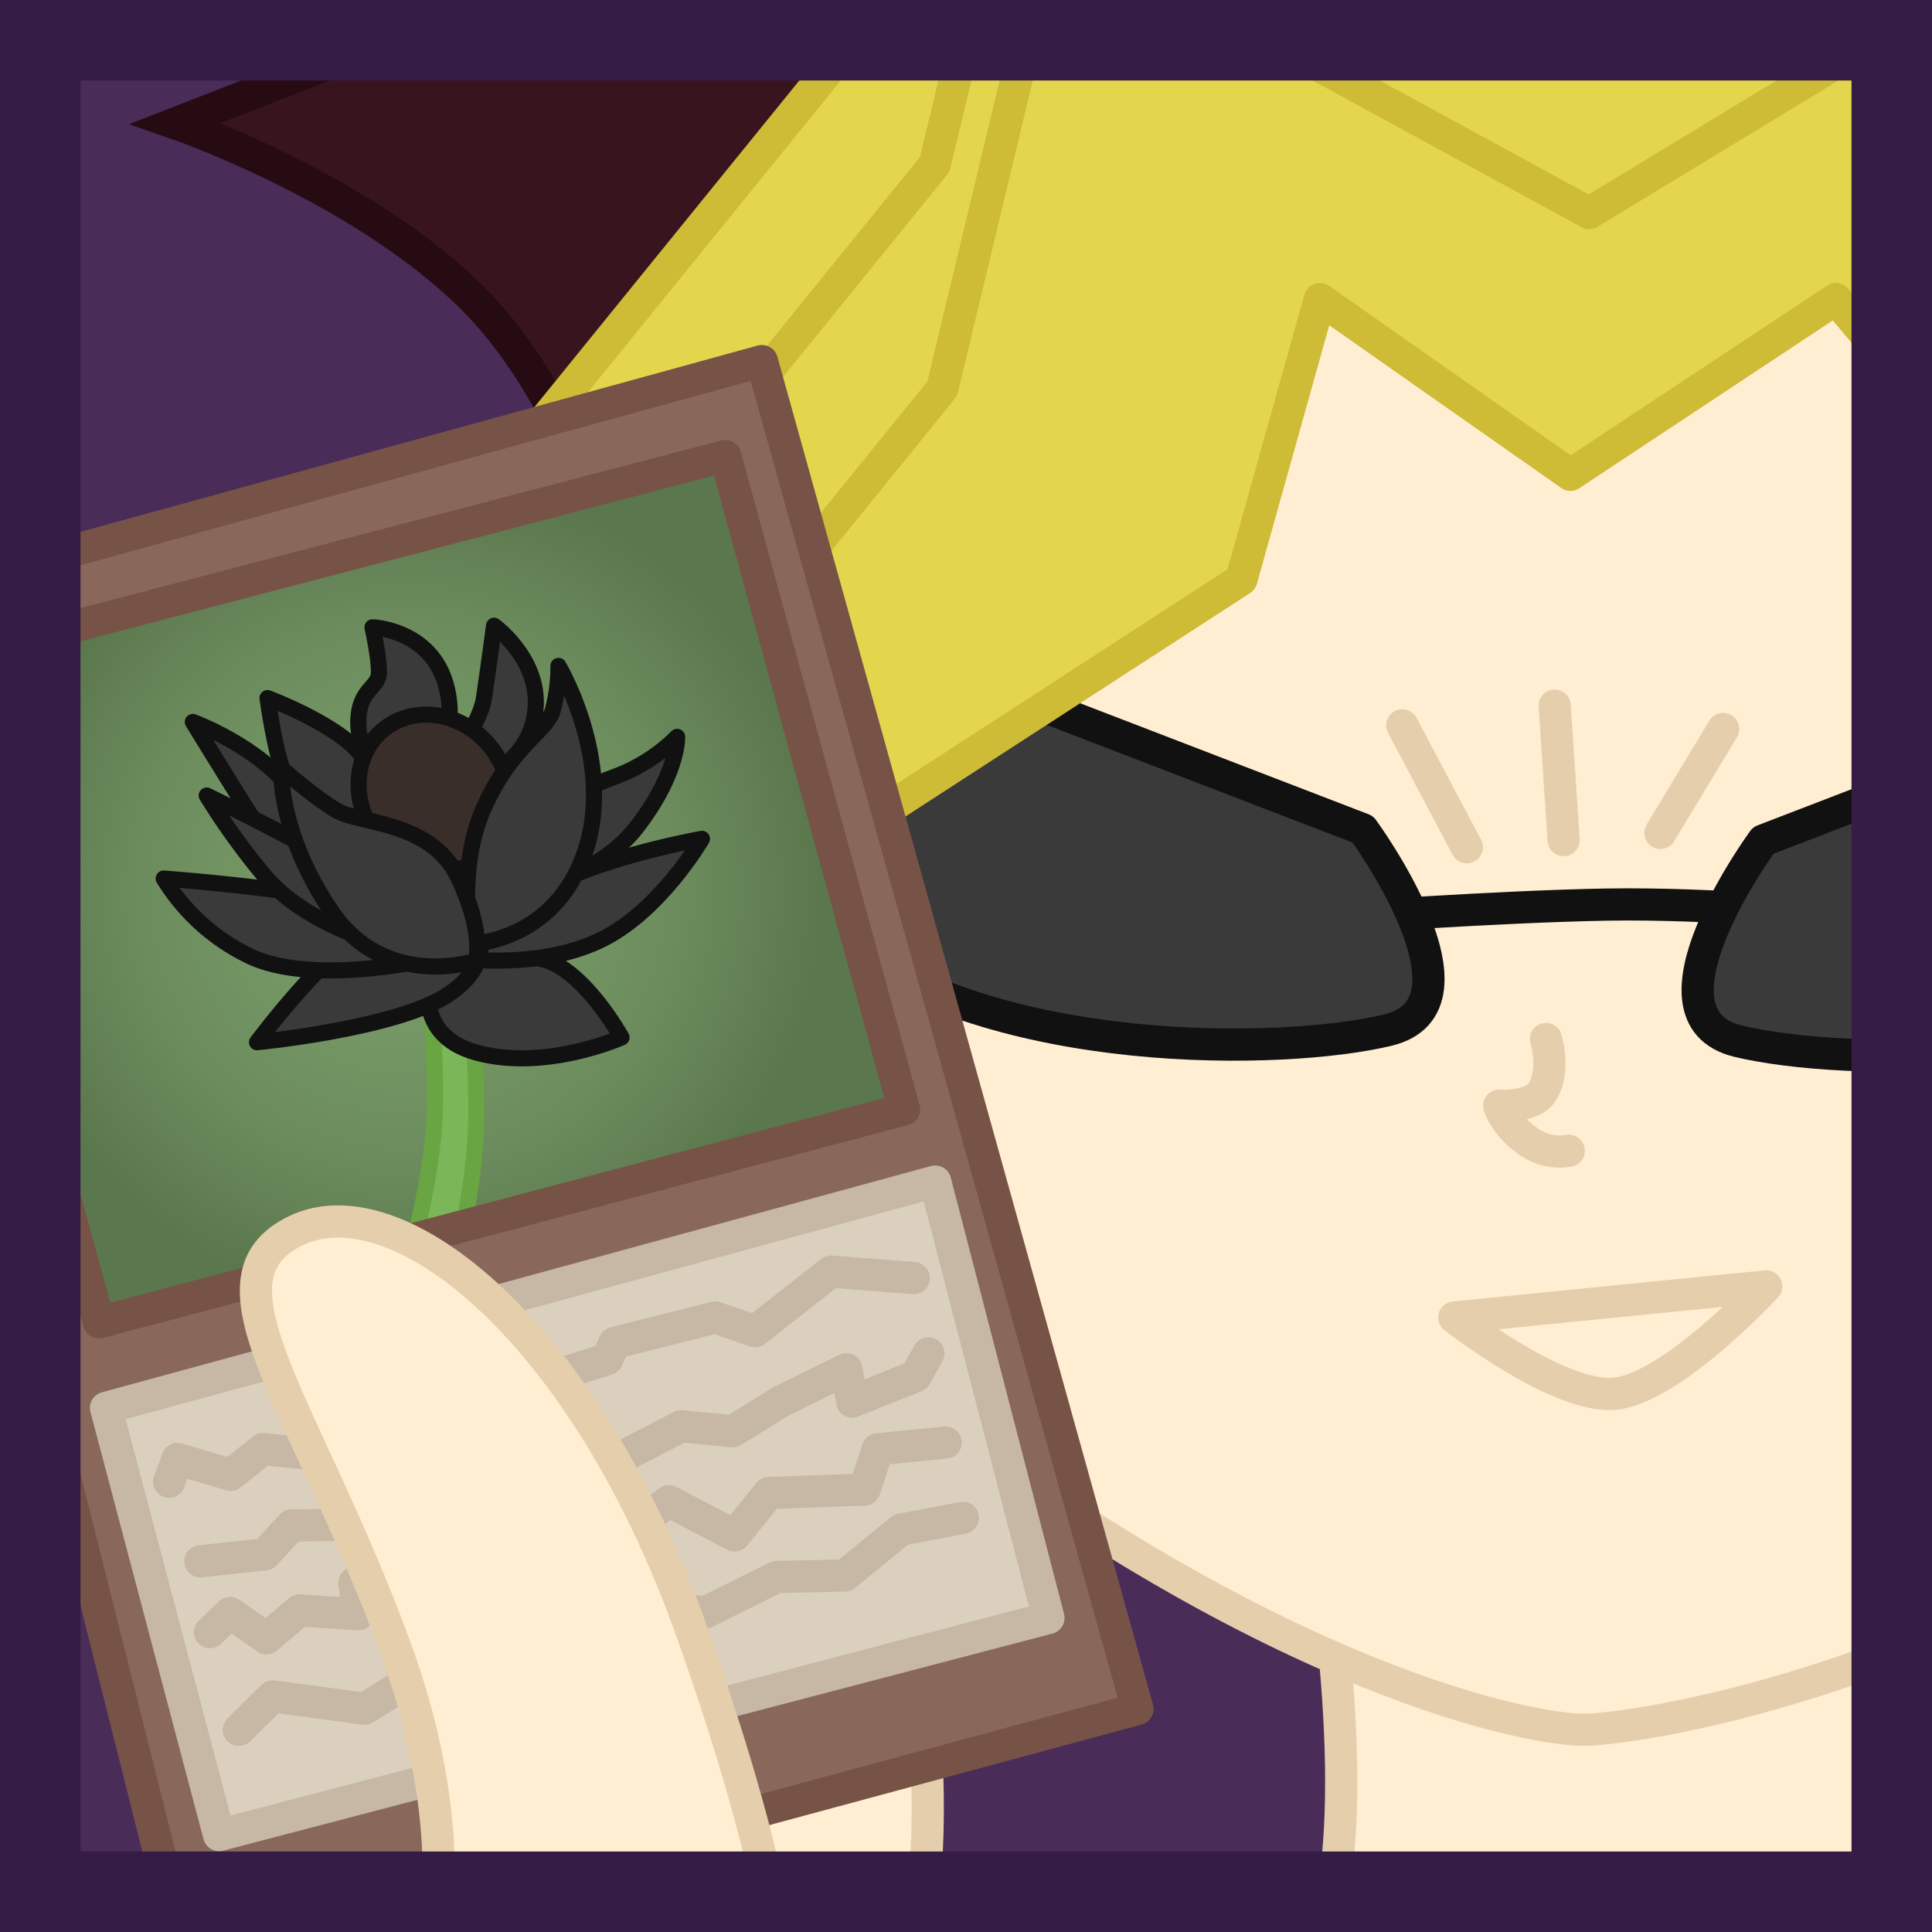 <svg xmlns="http://www.w3.org/2000/svg" xmlns:xlink="http://www.w3.org/1999/xlink" viewBox="0 0 600 600"><defs><style>.cls-1{fill:#492c58;}.cls-2{fill:#ffeed2;stroke:#e5ceac;}.cls-10,.cls-11,.cls-2,.cls-3,.cls-5,.cls-6,.cls-7,.cls-8,.cls-9{stroke-linecap:round;stroke-linejoin:round;}.cls-10,.cls-11,.cls-2,.cls-3,.cls-4,.cls-5,.cls-6{stroke-width:10px;}.cls-3,.cls-8{fill:#3a3a3a;}.cls-3,.cls-8,.cls-9{stroke:#111;}.cls-4{fill:#38151e;stroke:#260b13;stroke-miterlimit:10;}.cls-5{fill:#e3d64c;stroke:#cebb36;}.cls-10,.cls-6{stroke:#775347;}.cls-6{fill:url(#Dégradé_sans_nom_3);}.cls-7{fill:#7bb758;stroke:#69a542;}.cls-7,.cls-8,.cls-9{stroke-width:5px;}.cls-9{fill:#3a2e2a;}.cls-10{fill:#89675b;}.cls-11{fill:#dbd0be;stroke:#c6b8a5;}.cls-12{fill:#351c44;}</style><radialGradient id="Dégradé_sans_nom_3" cx="-1110.12" cy="185.49" r="128.27" gradientTransform="translate(1150.12 -191.71) rotate(-15.12)" gradientUnits="userSpaceOnUse"><stop offset="0" stop-color="#789b68"/><stop offset="0.33" stop-color="#759765"/><stop offset="0.67" stop-color="#6b8b5c"/><stop offset="1" stop-color="#5b774d"/></radialGradient></defs><g id="dessin"><rect class="cls-1" width="600" height="600"/><g id="yugi"><path class="cls-2" d="M385.13,359.58s53.42,192,20.9,254.71S298.42,738.94,298.42,738.94l478.45-6.2L587.19,343.32Z"/><path class="cls-2" d="M177.74,209.12c3.34,93.89,53.45,185.93,102.44,223.79C397.79,523.8,476.88,537.2,491.73,537.2s112-14,199.3-80.91c71.25-54.56,123.21-145.48,122.47-244.95S800.15-30.23,494-31.38,174.4,115.22,177.74,209.12Z"/><path class="cls-2" d="M451.64,409.16l96.87-9.65s-30.43,33-48.25,33.4S451.64,409.16,451.64,409.16Z"/><path class="cls-2" d="M480.1,322.68s3.09,9.8-1.16,16.45c-3.16,4.93-13.36,4.26-13.36,4.26s1.87,6.32,9.48,11.35a16.61,16.61,0,0,0,12.13,2.65"/><g id="luynettes"><path class="cls-3" d="M411.56,285.38s54-3.89,87.4-4.45,71.82,3.34,71.82,3.34"/><path class="cls-3" d="M239.54,186.85l183.71,70.7s40.08,54.56,7.79,62.35-122.1,9.46-170.9-28.39S239.54,186.85,239.54,186.85Z"/><path class="cls-3" d="M731.31,190.31,547.6,261s-40.09,54.56-7.8,62.35S661.9,332.82,710.71,295,731.31,190.31,731.31,190.31Z"/></g><line class="cls-2" x1="435.5" y1="225.26" x2="455.54" y2="263.12"/><line class="cls-2" x1="482.82" y1="219.14" x2="485.6" y2="260.89"/><line class="cls-2" x1="535.15" y1="226.37" x2="515.66" y2="258.66"/><g id="veuchs-2" data-name="veuchs"><path class="cls-4" d="M202,207.84S186.94,140.48,154.42,101,54.55,38.29,54.55,38.29L242.68-34.87l5.8-91.74L526-98.74,753.65,130,500.48,45.26,340.23,42.94,293.77,206.68Z"/><polygon class="cls-5" points="469.13 27.84 391.32 -26.74 366.94 60.35 69.64 253.13 274.03 1.13 308.87 -144.03 474.94 -53.45 637.52 -152.16 787.32 128.87 610.81 44.1 551.58 -26.74 469.13 27.84"/><polygon class="cls-5" points="485.39 77.77 407.58 23.19 383.19 110.29 85.9 303.06 290.29 51.06 325.13 -94.1 491.19 -3.52 653.77 -102.23 803.58 178.81 627.07 94.03 567.84 23.19 485.39 77.77"/><polygon class="cls-5" points="487.71 147.45 409.9 92.87 385.52 179.97 88.23 372.74 292.61 120.74 327.45 -24.42 493.52 66.16 656.1 -32.55 805.9 248.48 629.39 163.71 570.16 92.87 487.71 147.45"/></g></g><g id="karte"><path class="cls-2" d="M271.55,444.77s19.31,68.64,16.25,130.28-75.21,79-75.21,79L196.17,431.18Z"/><g id="Calque_8" data-name="Calque 8"><polygon class="cls-6" points="-35.13 199.82 230.91 129.39 290.01 353.49 22 421.95 -35.13 199.82"/><g id="lotus"><path class="cls-7" d="M133.21,304.18s2.86,28.1,1.57,46-7.41,40.11-7.41,40.11l15.19-3.64a190.68,190.68,0,0,0,5.27-36.07c.63-18.19-2-46.8-2-46.8Z"/><g id="fleur"><path class="cls-8" d="M134.12,300.7s-7.4,20.47,14,26.24,44.91-4.74,44.91-4.74-11.76-21.31-24.58-24.31S144.66,291.84,134.12,300.7Z"/><path class="cls-8" d="M119.51,265.84S93.46,252.78,89,242.56c-3.63-8.27-5.92-25.77-5.92-25.77s23.12,8.65,29.55,18.35S119.51,265.84,119.51,265.84Z"/><path class="cls-8" d="M143.48,297.71s23.54,3.34,42.41-5.45S218,260.5,218,260.5,193.7,264.74,175.14,273,143.48,297.71,143.48,297.71Z"/><path class="cls-8" d="M147.61,287.35s7.25,11.44-8.89,21.81-58.9,14.52-58.9,14.52,22.05-29.52,32.38-32.31S147.61,287.35,147.61,287.35Z"/><path class="cls-8" d="M93.2,270.64s-8.78-6.87-16.92-19.91-16.4-26.52-16.4-26.52,20.47,7.4,31.35,22S93.2,270.64,93.2,270.64Z"/><path class="cls-8" d="M130.29,298.5s-34,7.35-52.6-1.5a63.55,63.55,0,0,1-26.85-24.16s45.71,3.36,61.5,8.79S130.29,298.5,130.29,298.5Z"/><path class="cls-8" d="M112.63,291.26S92.93,285,82,271.82A213.1,213.1,0,0,1,64.2,247.06s19.65,9.47,30,15.44S112.63,291.26,112.63,291.26Z"/><path class="cls-8" d="M160.93,276.82s24.07-3.26,37-20.17,12.35-27.81,12.35-27.81a53.15,53.15,0,0,1-14.73,10.44c-9,4.28-12.6,2.94-26.52,16.4S160.93,276.82,160.93,276.82Z"/><path class="cls-8" d="M120.6,248.92s-9.24-13.68-9.33-24.28,6.28-10.93,6.41-15.59-2-14.24-2-14.24,21.44.68,23.81,23.14S120.6,248.92,120.6,248.92Z"/><path class="cls-8" d="M130.65,248.51s18-20.57,19.63-31.63,3.15-22.56,3.15-22.56,17.77,12.75,11.74,31.47S130.65,248.51,130.65,248.51Z"/><ellipse class="cls-9" cx="134.88" cy="246.21" rx="22.52" ry="25.2" transform="translate(-121.13 131.01) rotate(-37.06)"/><path class="cls-8" d="M146.39,293.11s-4.75-22.74,3.86-42.16,19.46-23.73,21.39-30.26a53.12,53.12,0,0,0,1.8-13.88s17.76,29.85,8.22,57.83S146.39,293.11,146.39,293.11Z"/><path class="cls-8" d="M147.82,298.38s-27.95,9.4-44.75-15.16S87.3,238.51,87.3,238.51s10.34,9.22,17.45,13.3,29.05,3.24,37.38,20.39S147.82,298.38,147.82,298.38Z"/></g></g><path class="cls-10" d="M236.61,112.14l-284,78.13L58.26,610.42l295-79.68ZM30.74,410.66-25,207.08l250.25-65.45,55.52,202.91Z"/><polygon class="cls-11" points="32.92 437.22 68.04 569.91 325.61 502.48 290.43 366.95 32.92 437.22"/><g id="txt"><polyline class="cls-11" points="52.54 460.18 55.13 453.1 71.63 458.02 81.65 450.04 95.59 451.43 122.58 428.46 150.78 429.21 176.72 425.85 188.56 422.12 190.82 417.07 222.08 409.14 234.51 413.42 258.08 394.9 283.79 396.92"/><polyline class="cls-11" points="62.23 484.89 82.31 482.69 90.51 473.73 108.84 473.55 133.39 477.63 167.91 467.82 196.23 450.84 211.54 442.94 227.53 444.49 242.42 435.28 262.84 425.23 264.67 435.27 284.35 427.4 288.32 420.3"/><polyline class="cls-11" points="65.19 506.87 71.46 500.93 82.78 508.82 92.99 500.13 111.31 501.35 110.03 491.6 132.4 497.78 174.06 475.81 188.73 480.66 207.68 466.18 228.15 476.86 238.81 463.66 268.47 462.59 272.58 450.1 293.68 447.99"/><polyline class="cls-11" points="74.17 537.24 84.7 526.82 113.23 530.66 132.47 518.72 158.37 520.54 205.45 499.06 219.14 500.69 241.15 489.75 262.38 489.28 279.85 475.03 299.02 471.38"/></g></g><path class="cls-2" d="M126.93,631.31s23.56-43.87-4.16-119.6S60.44,397.12,92.07,382.12s89.74,31.32,122.92,125,28.22,120.32,28.22,120.32"/></g><path class="cls-12" d="M575,25V575H25V25H575M600,0H0V600H600V0Z"/></g></svg>